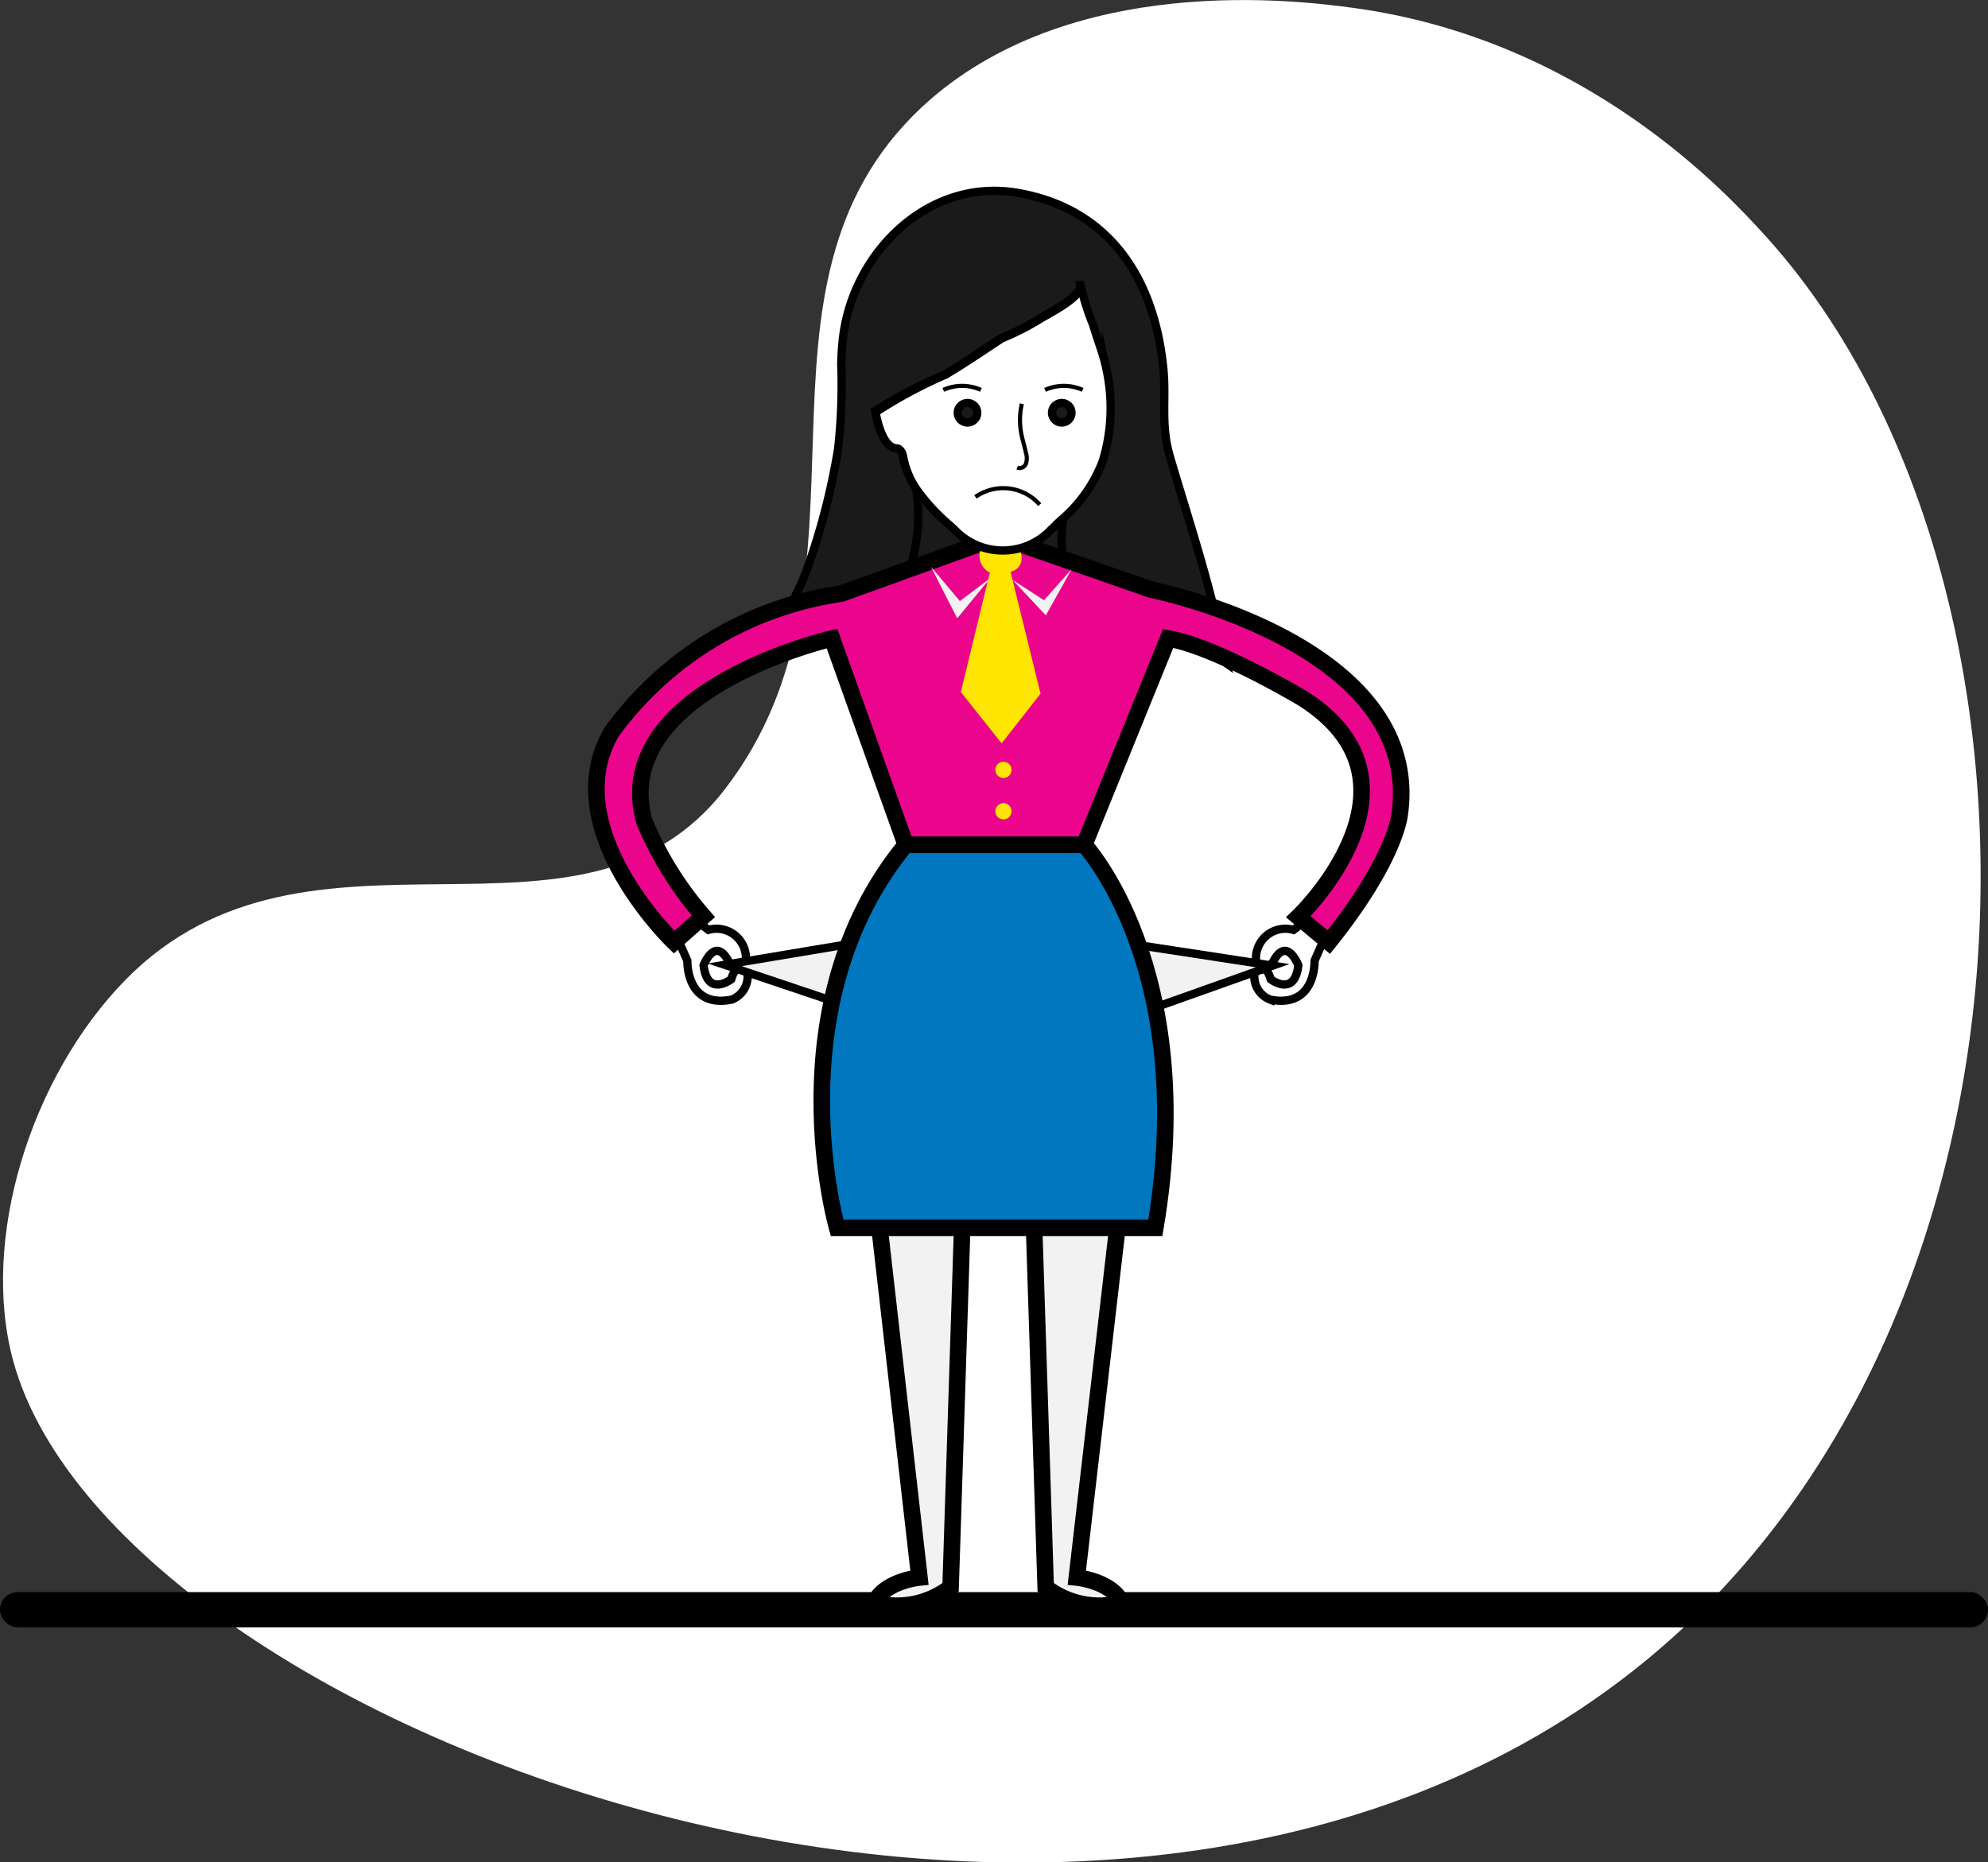 <svg xmlns="http://www.w3.org/2000/svg" viewBox="0 0 120 112.43"><rect x="0" y="0" width="120" height="112.43" fill="#333333" stroke="none"/><defs><style>.cls-13{fill:none}.cls-10,.cls-13,.cls-5,.cls-9{stroke-miterlimit:10}.cls-5,.cls-9{stroke-width:.5px}.cls-5{fill:#1a1a1a}.cls-10,.cls-13,.cls-5,.cls-9{stroke:#000}.cls-10,.cls-7,.cls-9{fill:#f2f2f2}.cls-8{fill:#ffe600}.cls-13{stroke-width:.25px}</style></defs><g id="Layer_2" data-name="Layer 2"><g id="_100_" data-name="100%"><path d="M106.5 14.17C104.28 11.74 95.73 2.36 81.64.47c-3-.4-17.09-2.29-26 6-11.74 11-1.81 28.07-11.87 41.16-8.65 11.25-25.08.26-36.17 11.5C1.84 65-1.22 74.85.81 82.21c6.34 23 68.94 45.86 100.87 16 23.25-21.79 22.7-64.43 4.82-84.04z" fill="#fff"/><rect y="96.12" width="120" height="2.13" rx="1.06" ry="1.06" id="Layer_1_copy_13" data-name="Layer 1 copy 13"/><g id="Layer_157" data-name="Layer 157"><path d="M80.16 56.15L79.35 58s.1 2.9-2.68 2.35a1.5 1.5 0 0 1-.8-2.07s.57-.09.83.84c0 0 1.44 1.12 1.67-.84 0 0-.71-1.85-1.55-.16 0 0-.9 1-1-.1a1.78 1.78 0 0 1 2.26-1.88l1-.77z" stroke-width=".5" stroke-miterlimit="10" stroke="#020202" fill="none"/><path d="M40.67 56.15l.82 1.85s-.1 2.9 2.68 2.35a1.5 1.5 0 0 0 .8-2.07s-.57-.09-.83.84c0 0-1.44 1.12-1.67-.84 0 0 .71-1.85 1.55-.16 0 0 .9 1 1-.1a1.78 1.78 0 0 0-2.26-1.88l-1-.77z" stroke-width=".5" stroke-miterlimit="10" stroke="#020202" fill="#fff"/><path fill="#1a1a1a" d="M67.97 34.89l-15.45.98 1.45-7.16 13.59 1.37.41 4.81z"/><path class="cls-5" d="M48.49 38.36a16 16 0 0 0 3.18-.68c.15-.06.9-.51 1.58-1l1.16-.93.38-1.09v.08a10.61 10.61 0 0 0 .54-5 .64.64 0 0 1 0-.23 5.13 5.13 0 0 1-.84-2c0-.23-.17-.5-.4-.52-.76 0-1.12-1.37-1.27-2.18A28.14 28.14 0 0 1 57 22.62c1.16-.65 3.43-2.26 3.49-2.23a15.53 15.53 0 0 0 2.14-1.08c.54-.37 2.65-1.36 2.57-2.1a14.86 14.86 0 0 0 .76 2.4c.26.91.63 1.78.81 2.72a11 11 0 0 1-.23 5.47 8.78 8.78 0 0 1-2.37 3.45 11.41 11.41 0 0 0 .08 3.35v.09l.38 1.09 1.37 1.1a.87.87 0 0 1 .29.35 39.64 39.64 0 0 0 4.21 1.22 10.24 10.24 0 0 1 3.55 1.61c-.46-2.17-1-4.31-1.62-6.45s-1.21-4-1.8-6-.22-3.45-.41-5.37c-.56-5.59-3.39-9.75-9-10.63-5.22-.77-9.62 3.58-10.31 8.59a15.83 15.83 0 0 0-.13 1.8 35 35 0 0 1-.19 5.1 41.21 41.21 0 0 1-1.9 7.33c-.42 1.16-1.36 2.83-2.18 4.63a4.34 4.34 0 0 1 .41-.23 6.17 6.17 0 0 1 1.57-.47z"/><path d="M50.78 35.84l9.53-3.44 9.18 3.2s16.45 3.27 15 13.56c0 0-.21 2.64-4.28 7.72l-1.84-1.53s8.45-8.07.21-13.22c0 0-5.25-3.13-8.07-3.58L65.45 51H54.67l-4.45-12.45s-13.46 3.1-11.34 11a21 21 0 0 0 3.58 5.77l-1.77 1.56s-7.2-6.88-3.76-12.7a20.76 20.76 0 0 1 13.85-8.34z" fill="#eb058c" stroke="#000" stroke-miterlimit="10"/><path class="cls-7" d="M56.19 34.21l1.75 2.08 1.83-1.38-1.99 2.42-1.59-3.12zM61.12 35.01l1.9 1.23 1.67-1.88-1.56 2.79-2.01-2.14z"/><path class="cls-8" d="M60.46 44.88l2.35-3L61 34.52s.92-.17.6-1.25h-2.44a1.14 1.14 0 0 0 .59 1.3L58 41.78z"/><circle class="cls-8" cx="60.57" cy="46.48" r=".49"/><circle class="cls-8" cx="60.57" cy="48.98" r=".49"/><path class="cls-9" d="M67.54 56.88l9.28 1.42-8.66 3.08-.62-4.5zM51.94 56.88l-8.19 1.37 7.62 2.56.57-3.93z"/><path class="cls-10" d="M67.54 73.33L65 95.24s2.12.21 2.71 1.53a5.3 5.3 0 0 1-4.59-.94l-.73-22.67zM53 73.33l2.5 21.91s-2.12.21-2.71 1.53a5.3 5.3 0 0 0 4.59-.94l.73-22.67z"/><path d="M50.53 74.13S46.68 60.73 54.67 51h10.78s6.94 7.44 4.29 23.13z" fill="#0077bf" stroke="#000" stroke-miterlimit="10"/><path d="M57.36 31.74l.26.24a4 4 0 0 0 5.82 0l.26-.24.5-.47a8.78 8.78 0 0 0 2.37-3.45 11 11 0 0 0 .23-5.47c-.18-.94-.55-1.81-.81-2.72a14.86 14.86 0 0 1-.76-2.4c.08.74-2 1.73-2.57 2.1a15.53 15.53 0 0 1-2.14 1.08h0c-.06 0-2.33 1.58-3.49 2.23a28.14 28.14 0 0 0-4.18 2.25c.15.8.51 2.13 1.27 2.18.23 0 .36.29.4.52a5.13 5.13 0 0 0 .84 2 12 12 0 0 0 2 2.15z" stroke="#000" stroke-width=".5" stroke-miterlimit="10" fill="#fff"/><path class="cls-13" d="M63.08 23.54a2.77 2.77 0 0 1 2.27 0M56.94 23.54a2.77 2.77 0 0 1 2.27 0"/><circle class="cls-5" cx="64.09" cy="24.92" r=".59"/><circle class="cls-5" cx="58.4" cy="24.92" r=".59"/><path class="cls-13" d="M62.76 30.47a2.93 2.93 0 0 0-3.88-.47M61.68 24.38a4.34 4.34 0 0 0-.05 1.7c.07.43.21.84.3 1.27a1.06 1.06 0 0 1 0 .64.41.41 0 0 1-.53.24"/></g></g></g></svg>